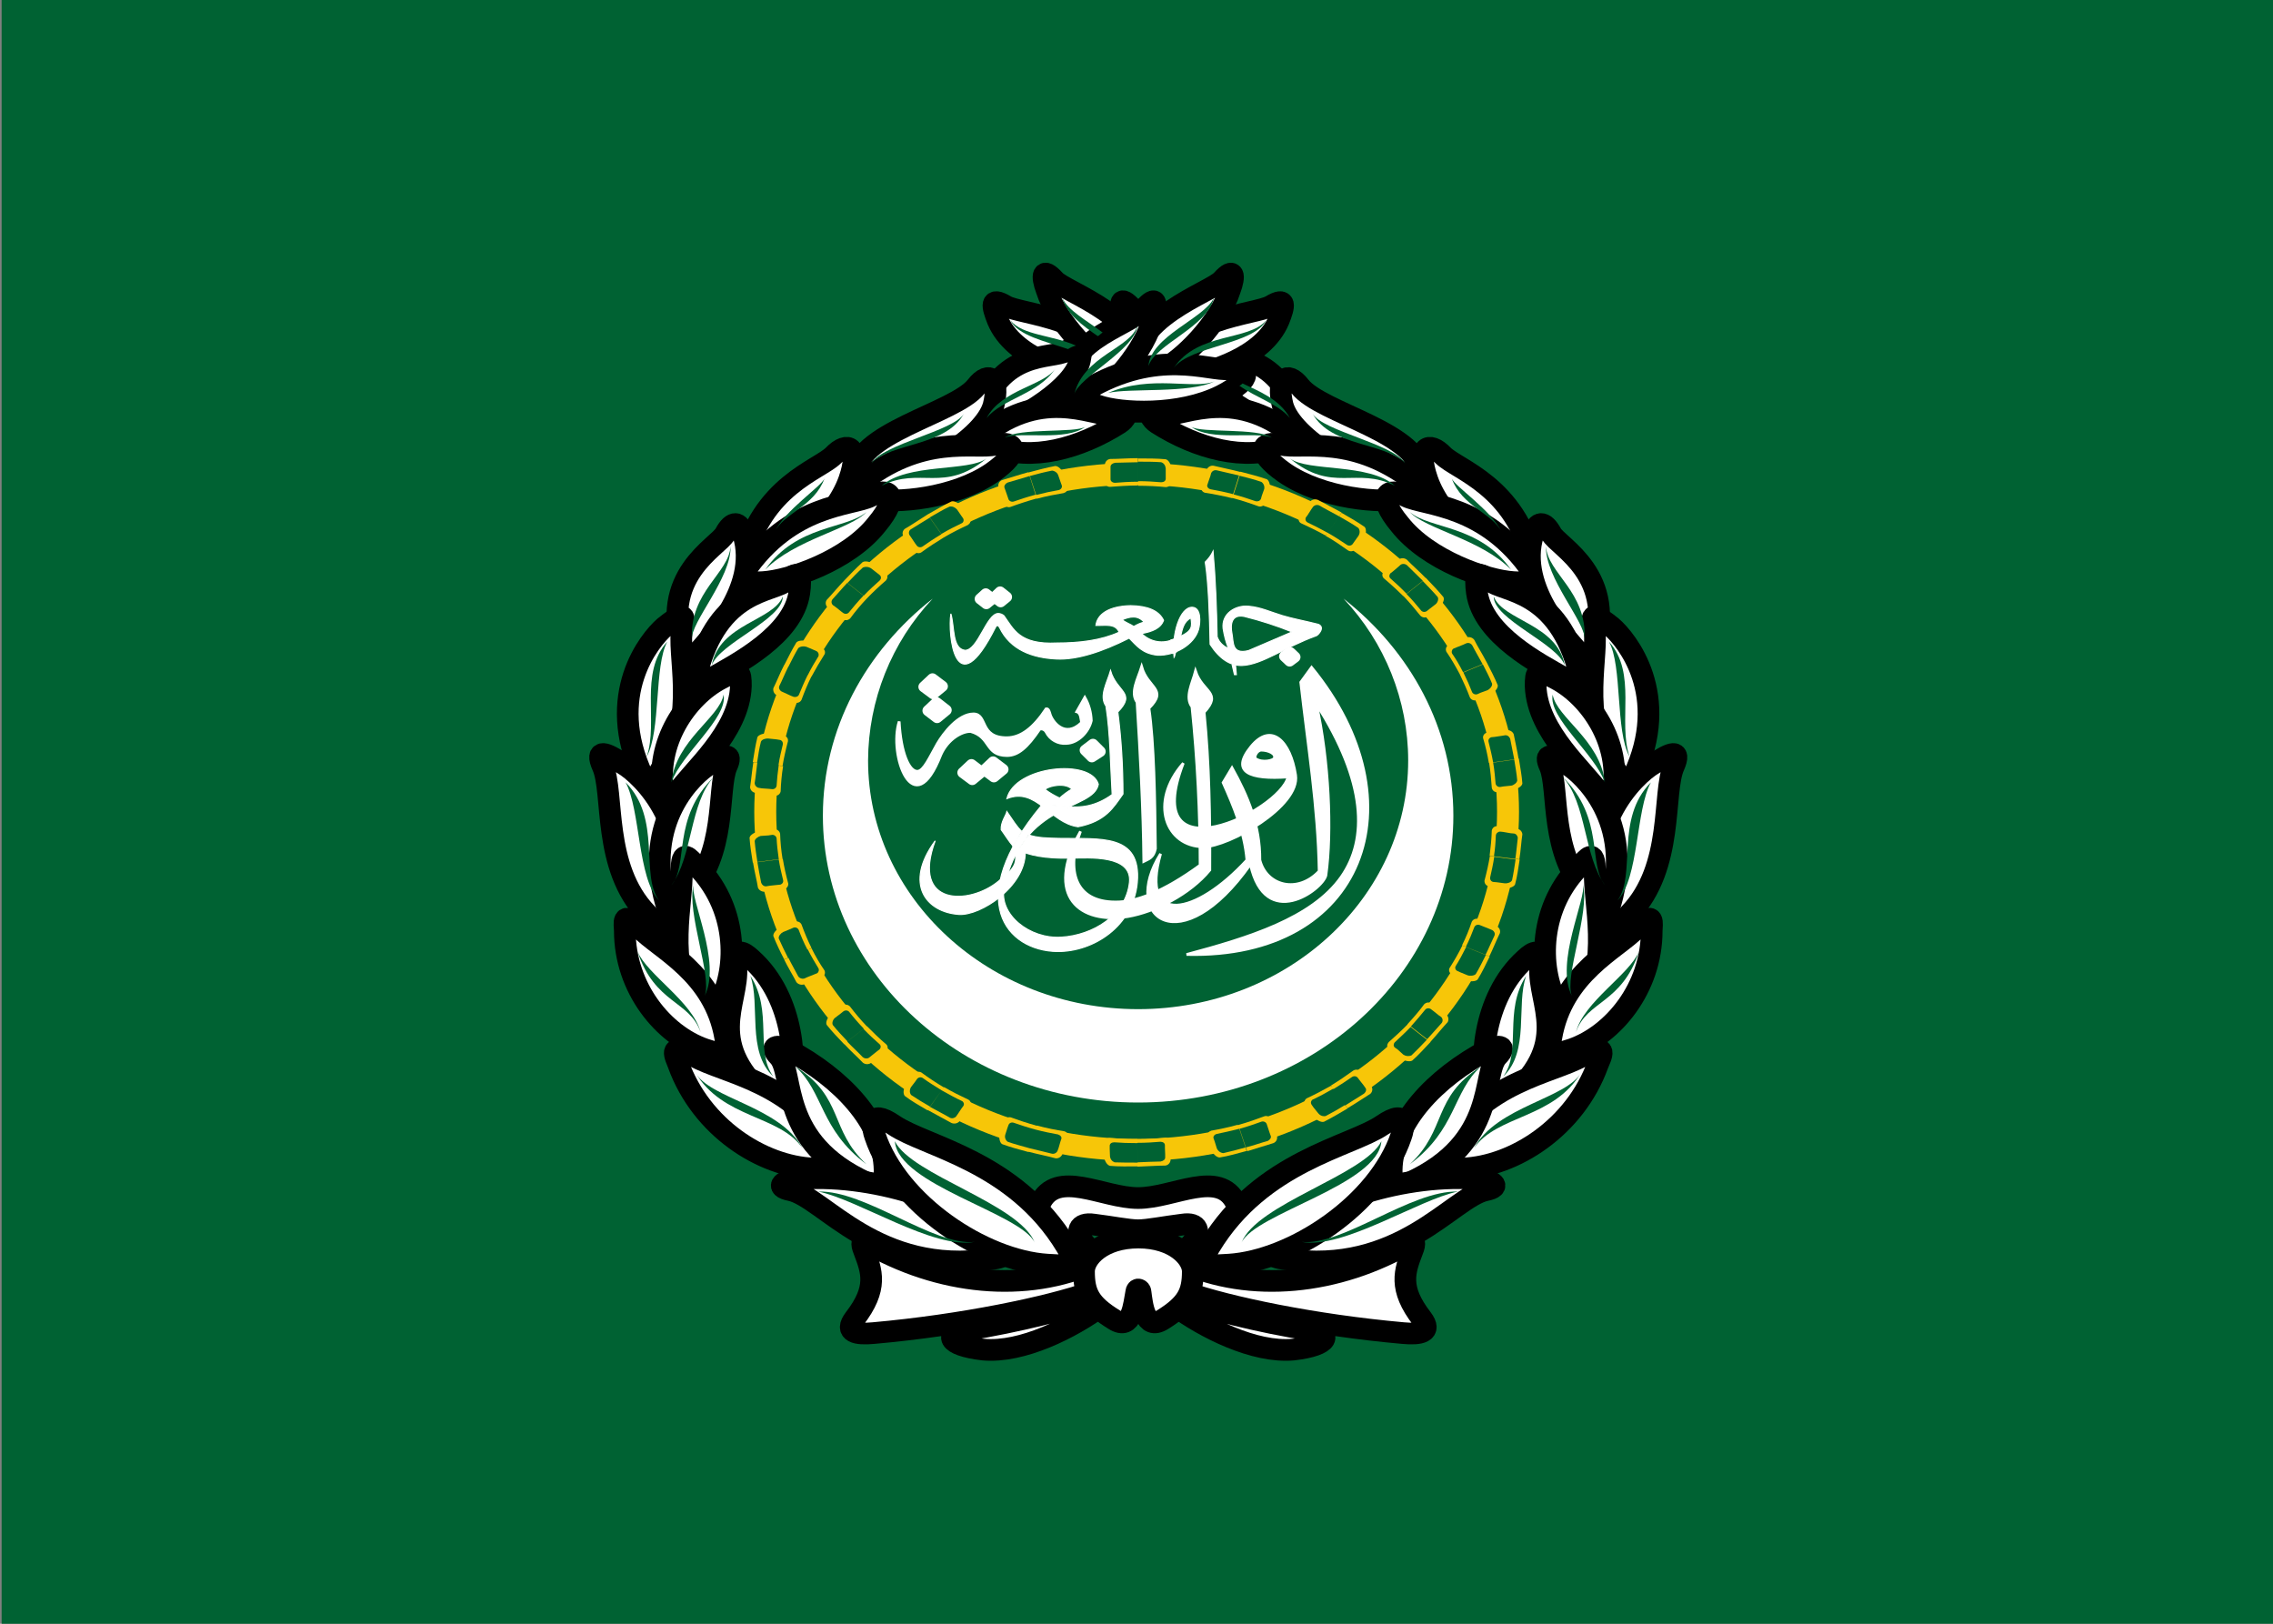 <?xml version="1.0" encoding="utf-8"?>
<!-- Generator: Adobe Illustrator 23.1.0, SVG Export Plug-In . SVG Version: 6.00 Build 0)  -->
<svg version="1.1" id="Layer_1" xmlns="http://www.w3.org/2000/svg" xmlns:xlink="http://www.w3.org/1999/xlink" x="0px" y="0px"
	 viewBox="0 0 840 600" style="enable-background:new 0 0 840 600;" xml:space="preserve" width="21px" height="15px" >
<rect x="0" y="0" width="840" height="600" fill="#808080" stroke="none"/>
<style type="text/css">
	.st0{fill:#006233;}
	.st1{fill-rule:evenodd;clip-rule:evenodd;fill:#FFFFFF;stroke:#FFFFFF;stroke-width:0.4;}
	.st2{fill-rule:evenodd;clip-rule:evenodd;fill:#FFFFFF;stroke:#FFFFFF;}
	
		.st3{fill-rule:evenodd;clip-rule:evenodd;fill:#FFFFFF;stroke:#FFFFFF;stroke-width:4.01;stroke-linecap:round;stroke-linejoin:round;}
	.st4{fill:#FFFFFF;}
	.st5{fill:#FFFFFF;stroke:#000000;stroke-width:8.01;}
	.st6{fill:none;stroke:#F7C608;stroke-width:8.12;stroke-linecap:round;stroke-linejoin:round;}
	.st7{fill:#F7C608;}
</style>
<g id="g13237">
	<path class="st0" d="M840.6,600V0H0.6v600H840.6z"/>
	<g id="g13004">
		<g id="g9244">
			<path id="path3159" class="st1" d="M345.6,310.7c-11.7,16-3.3,26.4,8.8,27.2c8,0.5,24.5-10.3,24.5-22.9l-4.5-2.3
				c2.5,6.5-0.1,8.6-5.5,13C358.3,334.4,336.6,335.1,345.6,310.7z"/>
			<path id="path3115" class="st2" d="M438.5,352.7c66,1.7,86.9-56.4,46.2-106.1l-4,5.5c2.6,23.2,6.4,46,6.8,69.8
				c-8,8.5-19.5,5.4-21.9-4.1c0.1-12.8-4.5-23.7-10.3-34.1l-3.3,5.5c3.8,8.5,7.9,18.1,8.8,28.6c-18.8,20.5-39.6,24.7-31.9-2.3
				c-14.9,23.7,7.6,40.3,33.2,3.9c5.5,24.9,26.6,9.4,27.9,4.1c2.3-16.3,1.1-42.6-3.5-63.3c18.4,28.9,19,49.8,9.2,63.8
				C484.9,339.4,461.3,346.6,438.5,352.7L438.5,352.7z"/>
			<path id="path3117" class="st2" d="M476,287.1c-14.1,1-21.4-1.7-13.7-11.2c7.6-9.3,14.6-1.9,16.5,10.5
				c1.8,11.6-24.8,26.5-34,26.5c-13.9,0-20.3-16.3-7.5-30.9C420.8,324.7,472.8,300,476,287.1z M466.2,277.2c-1.7-0.1-3,2.7-2.1,3.2
				c2.5,1.6,6.4,0.6,6.8-0.2C471.7,278.5,468.6,277.2,466.2,277.2L466.2,277.2z"/>
			<path id="path3140" class="st2" d="M399.3,307.2c-13.6,24.3,0,34.3,17.4,31.5c10.1-1.7,23-8.2,30.4-17.2
				c0.1-19.7-0.2-39.2-2.1-58.3c6.8-7.4-0.6-7.3-3.2-15.2c-1.2,4.6-4,9.6-1.3,13.2c2,19.4,3,39,3,58.5c-13.7,10-23.9,13.7-31.3,13.6
				C397.2,333.3,393.9,321.7,399.3,307.2z"/>
			<path id="path3150" class="st2" d="M427,313.6c-0.2-18.3-0.5-39.1-2.4-51.9c7.1-7.1-0.4-7.3-2.7-15.3c-1.4,4.5-4.3,9.5-1.7,13.1
				c1.2,19.6,2.3,39.2,2.5,58.8C424.5,317.4,426.3,317,427,313.6z"/>
			<path id="path3152" class="st1" d="M374.4,312.7c-1.7-2-3-4.2-4.4-6.1c-0.2-2.8,1.8-5.3,2.1-6.7c2.3,3.3,3.7,5.7,5.5,7.3
				 M380.1,308.5c3.4,1.2,7.5,1.2,11.4,1.3c14.8,0.3,30.4-2,28.8,16.3c-1.5,16.2-16.2,25.6-29.5,25.5c-18.9-0.2-35-19.1-5.9-54
				c2.8-0.4,6.5,0.3,9.5,0.5c5.2,0.4,10.5-0.1,16.6-4.5c-0.7-11.5-0.7-22.4-2.3-32.7c-2.6-3.7,0.4-8.6,1.7-13.1
				c2.3,8,9.7,8.1,2.7,15.3c1.3,10,1.9,20.1,1.9,30.3c-3.5,4.9-6.3,10.1-16.6,12.1c-10.5-1.4-15.3-14.8-26.3-10.4
				c3-12.1,31-14.9,33.8-5.3c-1.9,10-27.9,6-34.8,38.2c-2.1,9.9,9.4,19.1,21.2,18.3c11.5-0.7,23.8-8,25.1-20.3
				c1-10.2-14.9-9-21.6-8.9c-9.7,0.2-15.8-1.1-19.5-3.1 M386.2,291.7c1.7-1.5,7.7-2.5,9.9-0.1c-1.6,0.9-3.2,2.1-4.5,3.3
				C389.7,294,387.9,293,386.2,291.7L386.2,291.7z"/>
			<path id="path3161" class="st2" d="M400.9,257.7c1.5,2.6,2.3,5.6,2.4,8.6c-1,4.3-5,8.3-9.2,8.4c-3.1,0.3-6.1-1.4-7.5-4.2
				c-0.2-0.5-1.3-1.5-2.4-1c-4.6,6.8-8,9.7-12.1,9.7c-8.2-0.1-5.8-6.8-13.4-8.9c-3.2-0.1-8.4,2.8-11,8.6
				c-10.1,26.1-19.4-0.1-15.4-12.3c0.6,11.6,3.7,18.6,6.8,18.4c2.3-0.2,4.4-5.1,7.3-10.2c2.3-3.9,7.7-11,13.4-11
				c5.3,0.1,2,8.9,12.4,8.8c5.1-0.1,9.7-3.6,14.4-10.7c1-0.2,1.3,1.5,1.5,2.1c0.7,2.4,5.3,9.1,11.6,3c-0.3-1.3-0.2-3.5-1.8-4
				L400.9,257.7z"/>
			<path id="path3163" class="st1" d="M433.9,236.1c-4,2-8.8,1.2-12-2c4-0.7,7.1-2,8.1-4.9c-1.8-3.7-6.1-5.3-12.2-5.4
				c-8.1,0.2-12.3,3.2-12.8,7.3c3.8,0.1,7.1-0.8,8.6,2.5c-6.6,3-14.5,4-23,4c-13.9,0.7-16-5.1-19.6-10.1c-0.6-0.5-1.4-0.8-2.1-0.8
				c-4.3,0-7.5,13.7-12.3,13.6c-4.8-0.6-3.8-8.8-5.2-13.5c-1.2,7.4,1.5,34.8,16.5,5c0.5-1,1.1-0.7,1.5,0.1c4,8.3,12.2,11.2,21,11.6
				c7.4,0.4,16.8-2.6,26.9-7.7c2.7,2.7,4.8,5.7,10.4,6.3c6.6,0.3,13.6-4,15.2-9.4c0.8-2.8,1-8.2-2.3-8.3c-4.5-0.1-7.7,9.8-6.7,18.6
				c0.1-0.1,0.6-2.2,0.6-2.2 M414.7,229c2.9-1.2,5.8-1.8,8.1,0.9c-1.3,0.3-2.6,0.9-3.8,1.6C417.7,230.6,416,230.1,414.7,229z
				 M436.3,235.1c0.7-2.9,1.1-5.3,3.8-6.8C440.6,231.4,440.7,233.1,436.3,235.1L436.3,235.1z"/>
			<path id="path3169" class="st1" d="M454,239.6c-1-2.4-1.6-4.9-2-7.4c-0.6-5.5,4.6-8.6,9.3-8.2s8,2.1,12.7,3.5
				c3.6,1.1,8.5,2,13.2,3.2c2.6,1.1,0,3.9-0.7,4.2c-11.7,4.2-20,10.7-27.4,11c-4.4,0.2-8.4-2.4-11.9-7.8
				c-0.2-10.4-0.6-22.7-1.8-30.4c1.2-1.2,2.2-2.5,2.9-4c0.9,10.2,1.3,20.9,1.5,31.6C450.5,237.3,452,238.8,454,239.6L454,239.6z
				 M461.4,240.4c-6.3,1.6-5.5-3.2-6.1-6.2c-0.7-3.5-0.2-7.4,4.6-6.4c6,1.5,11.9,3.4,17.6,5.7L461.4,240.4z"/>
			<path id="path3173" class="st1" d="M455.3,245.5l0.9,3.8h0.7l-0.3-3.6"/>
			<path id="path5196" class="st3" d="M355.8,285.5l3.2-3l3.7,2.8l-3.4,2.8L355.8,285.5z"/>
			<path id="path6168" class="st3" d="M363.8,284.5l3.2-3l3.7,2.8l-3.4,2.8L363.8,284.5z"/>
			<path id="path6170" class="st3" d="M341.4,253.8l3.2-3l3.7,2.8l-3.4,2.8L341.4,253.8z"/>
			<path id="path6172" class="st3" d="M342.9,262.6l3.2-3l3.6,2.8l-3.4,2.8L342.9,262.6z"/>
			<path id="path6174" class="st3" d="M401,277.2l2.9-2.2l2.7,2.7l-3.1,2L401,277.2z"/>
			<path id="path6176" class="st3" d="M362.2,221.3l2.1-1.9l2.4,1.9l-2.2,1.8L362.2,221.3z"/>
			<path id="path6178" class="st3" d="M367.5,220.7l2.1-2l2.4,1.9l-2.2,1.8L367.5,220.7z"/>
			<path id="path6180" class="st3" d="M478.6,242.8l-2,1.5l-1.9-1.8l2.1-1.4L478.6,242.8z"/>
			<path id="path9240" class="st1" d="M384.9,297.4l-0.2,3.3l5.7,0.5l4.6-3.1L384.9,297.4L384.9,297.4z"/>
			<path id="path9242" class="st2" d="M433.1,236.7l1.7-0.3l-0.2,4.2l-1,0.4L433.1,236.7L433.1,236.7z"/>
		</g>
		<path id="path2722" class="st4" d="M420.6,407.4c64.2,0,116.5-47.5,116.5-106c0-32.1-15.8-60.8-40.6-80.2
			c15.3,16.2,23.9,37.6,23.9,59.8c0,50.7-44.7,91.9-99.8,91.9s-99.8-41.2-99.8-91.9c0.1-22.2,8.6-43.6,23.9-59.8
			c-24.8,19.4-40.6,48.1-40.6,80.2C304.1,359.9,356.4,407.4,420.6,407.4L420.6,407.4z"/>
		<g id="g2908">
			<path id="path2910" class="st5" d="M404.9,466.3c-25.7,11.7-57.8,8.5-85-7.4c-1.2-0.5-1.8,0.3-0.6,3.2c2.9,7.7,5.3,13.8-3.5,25.2
				c-3.8,5,0.6,5.9,7,5.3c32.7-2.9,64.8-9.6,80.3-15.1L404.9,466.3z"/>
			<path id="path2912" class="st5" d="M404.3,480.1c-10.2,3.7-27.7,8.2-47.3,11.4c-7.9,1.1-7.6,5.6,6.4,7.2
				c14.3,1.3,32.7-8,43.8-16.2L404.3,480.1z"/>
			<path id="path2914" class="st5" d="M420.6,454.6c3.5,0,9.9-1.3,16.4-2.1c12-1.9,3.2,14.9-16.4,14.9v5.6
				c19.9,0,40.6-19.7,36.2-28.4c-6.1-12.8-23.1-1.9-36.2-1.9s-30.1-10.9-36.2,1.9c-4.4,8.8,16.4,28.4,36.2,28.4v-5.6
				c-19.6,0-28.3-16.7-16.4-14.9C410.7,453.3,417.1,454.6,420.6,454.6z"/>
			<path id="path2916" class="st5" d="M436.4,466.3c25.7,11.7,57.8,8.5,85-7.4c1.2-0.5,1.8,0.3,0.6,3.2c-2.9,7.7-5.3,13.8,3.5,25.2
				c3.8,5-0.6,5.9-7,5.3c-32.7-2.9-64.8-9.6-80.3-15.1L436.4,466.3z"/>
			<path id="path2918" class="st5" d="M437,480.1c10.2,3.7,27.4,8.2,47.3,11.4c7.9,1.1,7.6,5.6-6.4,7.2c-14.3,1.3-32.7-8-43.8-16.2
				L437,480.1z"/>
			<path id="path2920" class="st5" d="M421.5,477.5c0.6,4.5,1.5,14.4,8.2,10.1c9-5.6,11.1-9.8,11.1-17.8c0-5-6.7-12.5-20.1-12.5
				s-20.1,7.4-20.1,12.5c0,8,2,12.2,11.1,17.8c6.7,4.3,7.3-5.6,8.2-10.1C420,475.9,421.5,476.4,421.5,477.5z"/>
		</g>
		<g id="g2724">
			<path id="path2726" class="st5" d="M412.2,137.2c-3.8-19.7-35.6-21-40.6-24.2c-5.8-3.4-5,0-2.9,5.3c5.8,13.8,25.7,19.4,34.7,21
				C410.7,140.4,413,141,412.2,137.2z"/>
			<path id="path2728" class="st5" d="M421.8,137.8c3.2-20.2-28.3-29.8-32.1-34.3c-4.4-4.8-5-1.9-2.9,3.7c3.8,12,17.5,26,25.7,29.8
				C419.2,140.1,421.2,141.5,421.8,137.8z"/>
			<path id="path2730" class="st5" d="M447.8,149.4c2.9-24.2-22.8-27.9-29.5-35.6c-4.4-4.8-4.7-2.1-3.2,3.4
				c2.9,12.2,15.8,26.6,23.6,31.1C444.9,151.8,447.5,153.2,447.8,149.4z"/>
			<path id="path2732" class="st5" d="M439.9,144.1c-26.6-15.7-45.3-6.9-52.8-7.7c-7.3-0.8-9.6,3.4,2.9,9.8
				c15.5,7.7,37.1,6.6,45.5,3.7C444.3,146.8,441.6,145.2,439.9,144.1z"/>
			<path id="path2734" class="st5" d="M479.9,154.7c-8.2-26-27.1-21.8-32.7-25s-6.1-2.4-5,3.4c2.3,10.4,21.9,21.8,31.5,25.2
				C477.3,159.5,481.6,161.1,479.9,154.7z"/>
			<path id="path2736" class="st5" d="M476.1,159.3c-22.8-16.7-40.6-4.3-47.6-6.1c-5.3-1.3-2.9,1.9-0.9,3.2
				c14.6,9.3,32.7,14.3,46.7,8.5C479.9,162.7,480.2,162.2,476.1,159.3z"/>
			<path id="path2738" class="st5" d="M525.4,176.3c0.3-16.5-37.1-23.4-45-33.5c-4.7-6.1-8.8-2.9-6.4,6.9
				c3.5,12.8,29.2,26.8,43.2,29.5C525.7,180.8,525.4,178.1,525.4,176.3z"/>
			<path id="path2740" class="st5" d="M524.3,179.2c-23.6-19.4-43.5-13-50.8-14.9c-7.3-1.6-10.2,2.4,1.2,10.4
				c14,9.6,35.6,11.4,44.7,9.6S526,180.5,524.3,179.2z"/>
			<path id="path2742" class="st5" d="M566.6,207.6c-6.7-28.1-28-34-33.3-39.3c-5-5.3-10.2-3.7-5.8,9c5.3,15.1,22.5,28.4,31.5,31.6
				C567.7,212.4,567.2,209.7,566.6,207.6z"/>
			<path id="path2744" class="st5" d="M566.3,211.3c-17.2-25.2-39.7-24.4-46.7-27.9c-6.7-3.7-11.4-0.5-2.3,10.4
				c10.5,13.3,32.1,20.7,42,21.3S567.5,213.2,566.3,211.3z"/>
			<path id="path2746" class="st5" d="M588.5,241.3c9.9-28.7-12.8-39.3-15.2-44.1c-2.6-4.8-5.3-4.8-6.7,0.3
				c-6.4,20.4,14.3,40.4,17.5,44.4C587.3,245.6,587.9,243.7,588.5,241.3z"/>
			<path id="path2748" class="st5" d="M583.8,249.3c-7.9-32.1-28.6-30.3-33.3-34.8c-5-4.5-5.5-1.3-4.7,4.5
				c2.3,15.7,23.1,26.3,32.4,31.6C581.2,252.2,584.7,254.1,583.8,249.3z"/>
			<path id="path2750" class="st5" d="M603.6,287c14.3-30.3-2.6-50.7-7.9-55.3c-5.3-4.3-8.5-6.1-6.7,0c2.3,9.3-5.8,33.2,6.7,50.7
				C599.9,288.4,600.4,294,603.6,287z"/>
			<path id="path2752" class="st5" d="M596.1,293.1c3.2-18.6-8.5-35.6-21-42.2c-7.3-4-7.6-2.9-7.6,2.6c0.6,17.3,18.4,31.6,23.6,39.6
				C596.1,300.6,595.8,295,596.1,293.1z"/>
			<path id="path2754" class="st5" d="M592.9,341.5c-10.5-35.1,11.4-55.3,18.1-59.2c6.4-4.3,10.5-5.8,7.6,0.8
				c-4.4,9.8,0.3,37.2-16.3,54.5C596.9,343.3,594.9,349.4,592.9,341.5z"/>
			<path id="path2756" class="st5" d="M595.2,333.8c8.8-30.5-10.2-47.8-16-51.3c-5.5-3.5-9-4.8-6.4,0.8c3.5,8.5-0.3,32.4,14.3,47.3
				C591.7,335.6,593.4,340.7,595.2,333.8z"/>
			<path id="path2758" class="st5" d="M584.4,319.4c-15.8,15.4-16,38-9,51.3c4.4,7.7,5,7.2,9,1.6c11.1-16.2,4.4-39.6,5-49.9
				C589.6,312.5,586.1,317.8,584.4,319.4z"/>
			<path id="path2760" class="st5" d="M610.4,343.9c0,21.3-14.3,38.5-29.5,43.8c-8.8,2.9-8.8,2.1-7.6-4.3
				c4.1-23.9,24.2-32.7,31.5-40.4C611.8,335.6,610.4,341.7,610.4,343.9z"/>
			<path id="path2762" class="st5" d="M556.1,407.1c25.7-21.3,12-36.1,13.1-49.9c0.6-7.4-2.6-5.6-5.5-2.9
				c-16.3,14.6-17.2,40.6-13.7,50.7C551.4,409.5,553.7,409,556.1,407.1z"/>
			<path id="path2764" class="st5" d="M590.5,393.3c-8.5,23.4-30.9,37.7-49.9,38.5c-11.1,0.5-10.8-0.3-7-7.2
				c14.3-25,39.7-27.9,51.1-34.3C595.2,384.5,591.4,390.9,590.5,393.3z"/>
			<path id="path2766" class="st5" d="M520.7,437.1c33.3-15.1,26.6-40.4,32.7-46.8c4.4-4.5-0.9-4-3.5-2.4
				c-19.6,10.4-35.3,26.8-35.6,44.4C514.3,439,514.9,439.8,520.7,437.1z"/>
			<path id="path2768" class="st5" d="M475.2,465.3c42,6.1,61.6-22.9,73.9-25.5c6.4-1.3,1.8-3.7-1.5-4c-28-2.9-63.6,9-74.4,22.3
				C468.8,463.4,468.8,464.5,475.2,465.3z"/>
			<path id="path2770" class="st5" d="M517.8,419.8c-8.5,25.2-40,46-63.6,47.5c-11.1,0.8-11.1-0.3-7-6.9c19-31.4,52-36.7,63.6-44.6
				C520.7,409,518.7,417.4,517.8,419.8z"/>
			<path id="path2772" class="st5" d="M429.1,137.2c3.8-19.7,35.6-21,40.6-24.2c5.8-3.4,5,0,2.9,5.3c-5.8,13.8-25.7,19.4-34.7,21
				C430.5,140.4,428.2,141,429.1,137.2z"/>
			<path id="path2774" class="st5" d="M419.5,137.8c-3.2-20.2,28.3-29.8,32.1-34.3c4.4-4.8,5-1.9,2.9,3.7c-3.8,12-17.5,26-25.7,29.8
				C422.1,140.1,420,141.5,419.5,137.8z"/>
			<path id="path2776" class="st5" d="M393.5,149.4c-2.9-24.2,22.8-27.9,29.5-35.6c4.4-4.8,4.7-2.1,3.2,3.4
				c-2.9,12.2-15.8,26.6-23.6,31.1C396.4,151.8,393.8,153.2,393.5,149.4z"/>
			<path id="path2778" class="st5" d="M401.4,144.1c26.6-15.7,45.3-6.9,52.8-7.7c7.3-0.8,9.6,3.4-2.9,9.8
				c-15.5,7.7-37.1,6.6-45.5,3.7C397,146.8,399.6,145.2,401.4,144.1z"/>
			<path id="path2780" class="st5" d="M361.4,154.7c8.2-26,27.1-21.8,32.7-25s6.1-2.4,5,3.4c-2.3,10.4-21.9,21.8-31.5,25.2
				C364,159.5,359.6,161.1,361.4,154.7z"/>
			<path id="path2782" class="st5" d="M365.2,159.3c22.8-16.7,40.6-4.3,47.6-6.1c5.3-1.3,2.9,1.9,0.9,3.2
				c-14.6,9.3-32.7,14.3-46.7,8.5C361.4,162.7,361.1,162.2,365.2,159.3z"/>
			<path id="path2784" class="st5" d="M315.8,176.3c-0.3-16.5,37.1-23.4,45-33.5c4.7-6.1,8.8-2.9,6.4,6.9
				c-3.5,12.8-29.2,26.8-43.2,29.5C315.5,180.8,315.8,178.1,315.8,176.3z"/>
			<path id="path2786" class="st5" d="M317,179.2c23.6-19.4,43.5-13,50.8-14.9c7.3-1.6,10.2,2.4-1.2,10.4
				c-14,9.6-35.6,11.4-44.7,9.6S315.2,180.5,317,179.2z"/>
			<path id="path2788" class="st5" d="M274.7,207.6c6.7-28.1,28-34,33.3-39.3c5-5.3,10.2-3.7,5.8,9c-5.3,15.1-22.5,28.4-31.5,31.6
				C273.5,212.4,274.1,209.7,274.7,207.6z"/>
			<path id="path2790" class="st5" d="M275,211.3c17.2-25.2,39.7-24.4,46.7-27.9c6.7-3.7,11.4-0.5,2.3,10.4
				c-10.5,13.3-32.1,20.7-42,21.3S273.8,213.2,275,211.3z"/>
			<path id="path2792" class="st5" d="M252.8,241.3c-9.9-28.7,12.8-39.3,15.2-44.1c2.6-4.8,5.3-4.8,6.7,0.3
				c6.4,20.4-14.3,40.4-17.5,44.4C253.9,245.6,253.4,243.7,252.8,241.3z"/>
			<path id="path2794" class="st5" d="M257.4,249.3c7.9-32.1,28.6-30.3,33.3-34.8c5-4.5,5.5-1.3,4.7,4.5
				c-2.3,15.7-23.1,26.3-32.4,31.6C260.1,252.2,256.6,254.1,257.4,249.3z"/>
			<path id="path2796" class="st5" d="M237.6,287c-14.3-30.3,2.6-50.7,7.9-55.3c5.3-4.3,8.5-6.1,6.7,0c-2.3,9.3,5.8,33.2-6.7,50.7
				C241.4,288.4,240.8,294,237.6,287z"/>
			<path id="path2798" class="st5" d="M245.2,293.1c-3.2-18.6,8.5-35.6,21-42.2c7.3-4,7.6-2.9,7.6,2.6
				c-0.6,17.3-18.4,31.6-23.6,39.6C245.2,300.6,245.5,295,245.2,293.1z"/>
			<path id="path2800" class="st5" d="M248.4,341.5c10.5-35.1-11.4-55.3-18.1-59.2c-6.4-4.3-10.5-5.8-7.6,0.8
				c4.4,9.8-0.3,37.2,16.3,54.5C244.3,343.3,246.1,349.4,248.4,341.5z"/>
			<path id="path2802" class="st5" d="M246.1,333.8c-8.8-30.5,10.2-47.8,16-51.3c5.5-3.5,9-4.8,6.4,0.8c-3.5,8.5,0.3,32.4-14.3,47.3
				C249.6,335.6,247.8,340.7,246.1,333.8z"/>
			<path id="path2804" class="st5" d="M256.9,319.4c15.8,15.4,16,38,9,51.3c-4.4,7.7-5,7.2-9,1.6c-11.1-16.2-4.4-39.6-5-49.9
				C251.6,312.5,255.1,317.8,256.9,319.4z"/>
			<path id="path2806" class="st5" d="M230.9,343.9c0,21.3,14.3,38.5,29.5,43.8c8.8,2.9,8.8,2.1,7.6-4.3
				c-4.1-23.9-24.2-32.7-31.5-40.4C229.4,335.6,230.9,341.7,230.9,343.9z"/>
			<path id="path2808" class="st5" d="M285.2,407.1c-25.7-21.3-12-36.1-13.1-49.9c-0.6-7.4,2.6-5.6,5.5-2.9
				c16.4,14.6,17.2,40.6,13.7,50.7C289.8,409.5,287.5,409,285.2,407.1z"/>
			<path id="path2810" class="st5" d="M250.7,393.3c8.5,23.4,30.9,37.7,49.9,38.5c11.1,0.5,10.8-0.3,7-7.2
				c-14.3-25-39.7-27.9-51.1-34.3C246.1,384.5,249.9,390.9,250.7,393.3z"/>
			<path id="path2812" class="st5" d="M320.5,437.1c-33.3-15.1-26.6-40.4-32.7-46.8c-4.4-4.5,0.9-4,3.5-2.4
				c19.6,10.4,35.3,26.8,35.6,44.4C326.9,439,326.3,439.8,320.5,437.1z"/>
			<path id="path2814" class="st5" d="M366,465.3c-42,6.1-61.6-22.9-73.9-25.5c-6.4-1.3-1.8-3.7,1.5-4c28-2.9,63.6,9,74.4,22.3
				C372.5,463.4,372.5,464.5,366,465.3z"/>
			<path id="path2816" class="st5" d="M323.4,419.8c8.5,25.2,40,46,63.6,47.5c11.1,0.8,11.1-0.3,7-6.9c-19-31.4-52-36.7-63.6-44.6
				C320.5,409,322.5,417.4,323.4,419.8z"/>
		</g>
		<g id="g2818">
			<path id="path2820" class="st0" d="M470,161.7c-5.5-3.7-26-1.6-29.8-4C447.5,163.2,463.8,159.3,470,161.7z"/>
			<path id="path2822" class="st0" d="M519.3,171.2c-4.4-7.2-30.4-11.9-34.2-18.3C491.9,165.1,512,163.5,519.3,171.2z"/>
			<path id="path2824" class="st0" d="M515.5,179.5c-9.6-8.5-32.1-5.1-38.8-10.1C492.4,182.4,501.2,172.3,515.5,179.5z"/>
			<path id="path2826" class="st0" d="M459.2,141.7c6.1,2.9,13.7,5.8,17.5,12.8c-4.4-5.3-12.3-7.4-18.7-12
				C458.3,142.5,458.9,142,459.2,141.7z"/>
			<path id="path2828" class="st0" d="M554.9,196.5c-3.8-8-17.2-16.7-18.4-19.7C540.3,187.2,551.4,189.5,554.9,196.5z"/>
			<path id="path2830" class="st0" d="M558.4,210.5c-11.7-16.7-30.1-14.9-37.4-21.3C526.6,195.4,547.6,199.4,558.4,210.5z"/>
			<path id="path2832" class="st0" d="M585.6,236.3c0.9-17.8-13.7-24.4-14.3-34.5C571,213.7,586.1,230,585.6,236.3z"/>
			<path id="path2834" class="st0" d="M578.3,245.9c-2.9-15.4-22.8-16.5-26.3-25.5C552,228.9,575.3,237.6,578.3,245.9z"/>
			<path id="path2836" class="st0" d="M594.6,237.1c10.5,11.7,3.2,29.5,7.6,42.5C596.9,270,599.6,246.1,594.6,237.1z"/>
			<path id="path2838" class="st0" d="M577.4,287c15.8,15.4,9.3,32.7,15.8,40.1C585.3,316.8,586.4,296.6,577.4,287z"/>
			<path id="path2840" class="st0" d="M610.1,289.1c-13.4,13.5-5.3,34-12.3,43.6C605.7,324.5,604.5,299.2,610.1,289.1z"/>
			<path id="path2842" class="st0" d="M593.1,289.1c-1.8-15.7-17.8-23.9-19.3-32.4C572.1,265.2,589.3,278.5,593.1,289.1z"/>
			<path id="path2844" class="st0" d="M585,326.6c2.6,10.9-7,34.3-4.1,41.4C574.5,355.6,586.4,332,585,326.6z"/>
			<path id="path2846" class="st0" d="M605.7,351.6c-6.4,19.4-19.3,18.1-23.3,29.8C585.3,370.2,602.2,360.1,605.7,351.6z"/>
			<path id="path2848" class="st0" d="M564,360.6c-8.5,13-1.5,27.9-8.5,37.2C565.4,388.5,560.2,371.2,564,360.6z"/>
			<path id="path2850" class="st0" d="M584.4,396.2c-10.2,17.3-31.2,15.7-39.7,28.1C553.2,408.7,579.1,406,584.4,396.2z"/>
			<path id="path2852" class="st0" d="M547.3,394.1c-18.1,11.4-12.5,23.4-26.3,36.1C538.3,417.4,536.8,403.4,547.3,394.1z"/>
			<path id="path2854" class="st0" d="M538.8,440.3c-17.5-0.5-42.6,20.2-57.8,18.6C496.2,461.8,524.3,443.2,538.8,440.3z"/>
			<path id="path2856" class="st0" d="M510.5,421.7c-1.2,16.2-46.7,26.6-51.7,37.5C464.4,444.8,504.4,434.2,510.5,421.7z"/>
			<path id="path2858" class="st0" d="M407.5,122.9c-5.9-4.5-12.9-8.2-14.9-12.8c1.5,5.8,7.3,10.1,13.1,14.1
				C406.3,124,406.9,123.1,407.5,122.9z"/>
			<path id="path2860" class="st0" d="M397.6,127.7c-9-4-19.6-3.7-24.2-9.3c2.9,5.6,12.8,7.7,21.3,10.6
				C395.6,128.4,396.5,128,397.6,127.7z"/>
			<path id="path2862" class="st0" d="M371.3,161.7c5.5-3.7,26-1.6,29.8-4C393.8,163.2,377.4,159.3,371.3,161.7z"/>
			<path id="path2864" class="st0" d="M322,171.2c4.4-7.2,30.4-11.9,34.2-18.3C349.4,165.1,329.3,163.5,322,171.2z"/>
			<path id="path2866" class="st0" d="M325.8,179.5c9.6-8.5,32.1-5.1,38.8-10.1C348.8,182.4,340.1,172.3,325.8,179.5z"/>
			<path id="path2868" class="st0" d="M364.6,154.5c5.5-10.6,21.3-12,25.4-18.3C383.8,145.7,370.4,147.3,364.6,154.5z"/>
			<path id="path2870" class="st0" d="M409.5,145.2c16-6.9,31.8-1.1,39.4-4.3C439.6,145.5,417.4,143.3,409.5,145.2z"/>
			<path id="path2872" class="st0" d="M286.3,196.5c3.8-8,17.2-16.7,18.4-19.7C300.9,187.2,289.8,189.5,286.3,196.5z"/>
			<path id="path2874" class="st0" d="M282.8,210.5c11.7-16.7,30.1-14.9,37.4-21.3C314.6,195.4,293.6,199.4,282.8,210.5z"/>
			<path id="path2876" class="st0" d="M255.7,236.3c-0.9-17.8,13.7-24.4,14.3-34.5C270.3,213.7,255.1,230,255.7,236.3z"/>
			<path id="path2878" class="st0" d="M263,245.9c2.9-15.4,22.8-16.5,26.3-25.5C289.3,228.9,265.9,237.6,263,245.9z"/>
			<path id="path2880" class="st0" d="M246.6,237.1c-10.5,11.7-3.2,29.5-7.6,42.5C244.3,270,241.7,246.1,246.6,237.1z"/>
			<path id="path2882" class="st0" d="M263.9,287c-15.8,15.4-9.3,32.7-15.8,40.1C256,316.8,254.8,296.6,263.9,287z"/>
			<path id="path2884" class="st0" d="M231.2,289.1c13.4,13.5,5.3,34,12.3,43.6C235.6,324.5,236.7,299.2,231.2,289.1z"/>
			<path id="path2886" class="st0" d="M248.1,289.1c1.8-15.7,17.8-23.9,19.3-32.4C269.1,265.2,251.9,278.5,248.1,289.1z"/>
			<path id="path2888" class="st0" d="M256.3,326.6c-2.6,10.9,7,34.3,4.1,41.4C266.8,355.6,254.8,332,256.3,326.6z"/>
			<path id="path2890" class="st0" d="M235.6,351.6c6.4,19.4,19.3,18.1,23.3,29.8C256,370.2,239.1,360.1,235.6,351.6z"/>
			<path id="path2892" class="st0" d="M277.3,360.6c8.5,13,1.5,27.9,8.5,37.2C275.8,388.5,281.1,371.2,277.3,360.6z"/>
			<path id="path2894" class="st0" d="M256.9,396.2c10.2,17.3,31.2,15.7,39.7,28.1C288.1,408.7,262.1,406,256.9,396.2z"/>
			<path id="path2896" class="st0" d="M293.9,394.1c18.1,11.4,12.5,23.4,26.3,36.1C303,417.4,304.4,403.4,293.9,394.1z"/>
			<path id="path2898" class="st0" d="M302.4,440.3c17.5-0.5,42.6,20.2,57.8,18.6C345,461.8,317,443.2,302.4,440.3z"/>
			<path id="path2900" class="st0" d="M330.7,421.7c1.2,16.2,46.7,26.6,51.7,37.5C376.8,444.8,336.8,434.2,330.7,421.7z"/>
			<path id="path2902" class="st0" d="M397,145.7c3.5-14.3,21-17,23.4-25.5C419.5,129.3,398.7,139.3,397,145.7z"/>
			<path id="path2904" class="st0" d="M448.6,110.1c-2.6,10.9-21.6,17-24.2,25.2C425.3,124.2,444.9,117.8,448.6,110.1z"/>
			<path id="path2906" class="st0" d="M433.8,135.9c9-13.3,27.7-9.8,34.1-17.5C463.2,127.4,440.2,127.7,433.8,135.9z"/>
		</g>
		<path id="path12826" class="st6" d="M557.3,300c0,69-61.5,124.9-137.3,124.9S282.8,369,282.8,300S344.2,175.1,420,175.1
			S557.3,231.1,557.3,300z"/>
		<g id="g12874">
			<path id="path12861" class="st7" d="M393.1,425l-0.5,1.5c-0.4,1-1.5,1.7-2.6,1.5c-2.8-0.8-6.5-1.5-9.9-2.4l3.1-9.7
				c3.6,1,7.4,1.7,10,2.1c1,0.2,1.6,1.1,1.4,2.1c0,0.1,0,0.2-0.1,0.2l-0.4,1.3 M370.6,415.7l0.5-1.5c0.4-1,1.5-1.6,2.5-1.3
				c0,0,0,0,0,0c2.7,1,6,2.1,9.6,3.1l-3.1,9.7c-3.4-0.9-6.7-1.8-9.7-2.9c-1-0.5-1.3-2.6-1-3.6"/>
			<path id="path12865" class="st0" d="M391.2,424.2l-0.4,1.1c-0.4,0.8-1.3,1.2-2.1,1c-2.3-0.6-5.4-1.3-8.2-2l2.2-6.9
				c3,0.8,6.1,1.4,8.3,1.8c0.9,0.3,1.5,1,1.2,1.7l-0.3,0.9 M372.3,416.8l0.4-1.1c0.3-0.8,1.2-1.1,2-0.8c2.3,0.8,5,1.7,8,2.5
				l-2.2,6.9c-2.8-0.8-5.6-1.5-8.1-2.4c-0.8-0.6-1.2-1.6-0.9-2.6"/>
		</g>
		<g id="g12878">
			<path id="path12880" class="st7" d="M355.6,412.9l-0.9,1.3c-0.7,0.9-1.9,1.2-3,0.8c-2.5-1.4-5.8-3.1-8.8-4.8l6-8.5
				c2.9,1.7,5.9,3.2,8.9,4.6c0.9,0.4,1.2,1.5,0.8,2.3c0,0.1-0.1,0.2-0.2,0.2l-0.8,1.1 M336.8,398.2l0.9-1.3c0.7-0.9,1.9-1.1,2.8-0.6
				c2.7,2,5.4,3.8,8.3,5.5l-6,8.5c-2.9-1.7-5.9-3.4-8.4-5.3c-0.8-0.8-0.5-2.8,0.2-3.7"/>
			<path id="path12882" class="st0" d="M354,411.6l-0.7,1c-0.6,0.6-1.5,0.8-2.3,0.4c-2-1.2-4.8-2.6-7.3-4l4.3-6.1
				c2.7,1.5,5.4,3,7.4,3.9c0.7,0.3,1,1.1,0.7,1.7c0,0.1-0.1,0.1-0.1,0.2l-0.6,0.8 M338.2,399.7l0.7-1c0.6-0.7,1.5-0.8,2.2-0.3
				c1.9,1.4,4.3,2.9,6.9,4.5l-4.3,6c-2.5-1.4-4.9-2.9-7-4.3c-0.6-0.8-0.6-1.9-0.1-2.8"/>
		</g>
		<g id="g12884">
			<path id="path12886" class="st7" d="M323.3,391.7l-1.3,1c-0.9,0.7-2.2,0.7-3.1,0c-1.9-2-4.6-4.4-6.9-6.9l8.4-6.6
				c2.3,2.3,4.6,4.6,7.1,6.7c0.7,0.6,0.7,1.7,0.1,2.4c-0.1,0.1-0.2,0.2-0.3,0.2l-1.1,0.9 M309.9,372.7l1.3-1
				c0.9-0.7,2.1-0.6,2.9,0.2c2,2.6,4,5,6.3,7.4l-8.4,6.6c-2.3-2.4-4.6-4.8-6.5-7.2c-0.5-1,0.4-2.8,1.3-3.5"/>
			<path id="path12888" class="st0" d="M322.2,390l-1,0.8c-0.7,0.5-1.7,0.4-2.4-0.2c-1.6-1.7-3.8-3.7-5.7-5.7l6-4.7
				c2.1,2.2,4.3,4.2,5.9,5.6c0.6,0.5,0.6,1.3,0.1,1.9c0,0-0.1,0.1-0.1,0.1l-0.8,0.6 M310.7,374.5l1-0.8c0.7-0.5,1.7-0.4,2.2,0.3
				c1.4,1.8,3.2,3.9,5.3,6.1l-6,4.7c-1.9-2-3.8-4-5.4-6c-0.5-0.8,0.1-2.2,0.8-2.7"/>
		</g>
		<g id="g12890">
			<path id="path12892" class="st7" d="M298.9,363l-1.6,0.7c-1.1,0.4-2.3,0.1-3-0.8c-1.2-2.4-3.1-5.4-4.5-8.3l10.1-4.2
				c1.4,2.8,3,5.6,4.8,8.2c0.4,0.9,0.1,1.9-0.8,2.4c-0.1,0-0.2,0.1-0.2,0.1l-1.3,0.6 M291.9,341.4l1.6-0.7c1-0.5,2.2-0.1,2.7,0.9
				c1.1,3,2.3,5.9,3.7,8.7l-10.1,4.2c-1.5-2.9-2.9-5.8-4-8.6c-0.2-1.1,1.3-2.6,2.3-3"/>
			<path id="path12894" class="st0" d="M298.3,361.1l-1.1,0.5c-0.8,0.2-1.7-0.1-2.2-0.8c-1-2-2.5-4.5-3.7-7l7.2-3
				c1.3,2.6,2.8,5.1,3.9,6.9c0.4,0.6,0.2,1.5-0.4,1.9c-0.1,0.1-0.2,0.1-0.2,0.1l-1,0.4 M292.1,343.3l1.1-0.5c0.8-0.3,1.7,0.1,2,0.9
				c0.8,2.1,1.8,4.6,3.2,7.2l-7.2,3c-1.2-2.4-2.4-4.8-3.4-7.1c-0.2-0.9,0.8-2,1.6-2.4"/>
		</g>
		<g id="g12896">
			<path id="path12898" class="st7" d="M284.4,329.3l-1.7,0.2c-1.1,0.1-2.2-0.5-2.6-1.5c-0.4-2.6-1.3-6-1.8-9.2l11-1.4
				c0.5,3.1,1.2,6.1,2,9.1c0.1,1-0.6,1.9-1.6,2.1c-0.1,0-0.1,0-0.2,0l-1.4,0.2 M284.3,306.7l1.7-0.2c1.1-0.2,2.1,0.5,2.3,1.6
				c0.1,3.1,0.4,6.2,0.9,9.3l-11,1.4c-0.5-3.1-1-6.3-1.2-9.2c0.1-1.1,2-2.1,3.2-2.3"/>
			<path id="path12900" class="st0" d="M284.4,327.3l-1.2,0.2c-0.9,0.1-1.6-0.5-1.9-1.3c-0.4-2.2-1-5-1.4-7.6l7.9-1
				c0.4,2.6,1,5.1,1.6,7.6c0.2,0.8-0.3,1.5-1.1,1.7c0,0-0.1,0-0.1,0l-1,0.1 M284,308.7l1.3-0.2c0.8-0.1,1.6,0.5,1.7,1.3c0,0,0,0,0,0
				c0.1,2.2,0.4,4.9,0.8,7.7l-7.9,1c-0.4-2.6-0.8-5.2-1-7.7c0.1-0.9,1.4-1.7,2.2-1.9"/>
		</g>
		<g id="g12902">
			<path id="path12904" class="st7" d="M280.9,293.2l-1.7-0.2c-1.1-0.2-1.9-1-2-2.1c0.4-2.6,0.7-6.1,1.2-9.2l11,1.4
				c-0.5,3.1-0.8,6.2-0.9,9.3c-0.2,1.1-1.2,1.8-2.3,1.6l-1.5-0.2 M287.8,271.6l1.7,0.2c1,0.1,1.8,0.9,1.7,1.9c0,0.1,0,0.1,0,0.2
				c-0.8,3-1.5,6.1-2,9.1l-11-1.4c0.5-3.2,1-6.3,1.7-9.2c0.5-1,2.6-1.5,3.8-1.4"/>
			<path id="path12906" class="st0" d="M281.5,291.3l-1.2-0.2c-0.8-0.2-1.4-0.9-1.4-1.8c0.4-2.2,0.6-5,1-7.7l7.9,1
				c-0.4,2.8-0.7,5.7-0.8,7.7c-0.1,0.8-0.8,1.4-1.7,1.3c0,0,0,0,0,0l-1-0.1 M286.9,273.2l1.2,0.2c0.8,0.1,1.3,0.8,1.2,1.6
				c0,0,0,0.1,0,0.1c-0.5,2.2-1.2,4.8-1.6,7.6l-7.9-1c0.4-2.6,0.8-5.3,1.4-7.6c0.3-0.9,1.9-1.3,2.7-1.2"/>
		</g>
		<g id="g12908">
			<path id="path12910" class="st7" d="M288.7,257.6l-1.6-0.7c-1-0.4-1.5-1.5-1.3-2.6c1.2-2.4,2.5-5.7,4-8.6l10.1,4.2
				c-1.4,2.8-2.6,5.7-3.7,8.7c-0.5,1-1.7,1.4-2.7,0.9l-1.3-0.5 M302.1,238.7l1.6,0.7c0.9,0.3,1.4,1.3,1.1,2.2c0,0.1-0.1,0.2-0.1,0.2
				c-1.7,2.7-3.3,5.4-4.8,8.2l-10.1-4.2c1.5-2.9,2.9-5.8,4.5-8.4c0.8-0.9,3-0.8,4-0.4"/>
			<path id="path12912" class="st0" d="M289.9,256l-1.1-0.5c-0.7-0.4-1.1-1.2-0.8-2c1-2,2.1-4.7,3.3-7.1l7.2,3
				c-1.3,2.6-2.4,5.3-3.2,7.2c-0.3,0.8-1.2,1.1-2,0.9l-1-0.4 M300.6,240.1l1.1,0.5c0.7,0.3,1,1.1,0.8,1.8c0,0.1-0.1,0.2-0.1,0.2
				c-1.2,1.9-2.6,4.3-3.9,6.9l-7.2-3c1.2-2.4,2.4-4.8,3.7-7c0.8-0.7,2-0.8,3-0.5"/>
		</g>
		<g id="g12914">
			<path id="path12916" class="st7" d="M307.2,225.5l-1.3-1c-0.8-0.7-1-1.9-0.4-2.8c1.9-2,4.2-4.8,6.5-7.2l8.4,6.6
				c-2.2,2.3-4.3,4.8-6.2,7.4c-0.8,0.8-2,0.9-2.9,0.2l-1.1-0.9 M325.9,210.8l1.3,1c0.8,0.5,1,1.6,0.4,2.4c-0.1,0.1-0.1,0.2-0.2,0.3
				c-2.1,1.8-4.6,4.1-7.1,6.7l-8.4-6.6c2.3-2.4,4.6-4.8,6.9-6.9c1-0.6,3.1,0,4,0.7"/>
			<path id="path12918" class="st0" d="M308.8,224.3l-1-0.7c-0.6-0.6-0.7-1.5-0.1-2.2c1.6-1.7,3.5-4,5.4-6l6,4.7
				c-2.1,2.2-4,4.5-5.3,6.1c-0.5,0.7-1.5,0.8-2.2,0.3l-0.8-0.6 M324.1,211.7l1,0.8c0.6,0.5,0.6,1.3,0.1,1.9c0,0-0.1,0.1-0.1,0.1
				c-1.8,1.6-3.8,3.4-5.9,5.6l-6-4.7c1.9-2,3.8-4,5.7-5.7c1-0.4,2.1-0.3,3,0.3"/>
		</g>
		<g id="g12920">
			<path id="path12922" class="st7" d="M334.9,199.5l-1-1.3c-0.6-0.9-0.4-2.1,0.5-2.8c2.5-1.4,5.5-3.5,8.4-5.3l6,8.5
				c-2.8,1.7-5.6,3.5-8.3,5.5c-0.9,0.6-2.2,0.3-2.8-0.6l-0.8-1.1 M357.4,190.1l0.9,1.3c0.6,0.8,0.4,1.9-0.4,2.4
				c-0.1,0.1-0.2,0.1-0.2,0.2c-2.6,1.2-5.7,2.7-8.9,4.6l-6-8.5c3-1.7,5.9-3.4,8.8-4.8c1.1-0.4,3,0.8,3.6,1.7"/>
			<path id="path12924" class="st0" d="M336.8,198.7l-0.7-1c-0.4-0.7-0.2-1.7,0.5-2.1c2-1.2,4.6-2.9,7-4.3l4.3,6.1
				c-2.7,1.6-5.2,3.3-6.9,4.5c-0.7,0.5-1.7,0.4-2.2-0.3l-0.6-0.8 M355.2,190.5l0.7,1c0.4,0.6,0.2,1.5-0.4,1.8
				c-0.1,0-0.1,0.1-0.2,0.1c-2.1,1-4.7,2.3-7.4,3.9l-4.3-6.1c2.5-1.4,4.9-2.9,7.3-4c1.1-0.2,2.1,0.3,2.8,1.1"/>
		</g>
		<g id="g12926">
			<path id="path12928" class="st7" d="M369.5,181.6L369,180c-0.3-1.1,0.3-2.2,1.3-2.6c2.8-0.8,6.4-2,9.7-2.9l3.1,9.7
				c-3.6,1-7.2,2.2-9.6,3.1c-1,0.4-2.2-0.2-2.5-1.3c0,0,0,0,0,0l-0.4-1.3 M394,178.3l0.5,1.5c0.3,0.9-0.2,2-1.2,2.3
				c-0.1,0-0.1,0-0.2,0.1c-2.9,0.5-6.3,1.1-10,2.1l-3.1-9.7c3.4-0.9,6.7-1.8,9.9-2.4c1.2-0.1,2.6,1.5,3,2.5"/>
			<path id="path12930" class="st0" d="M371.6,181.3l-0.4-1.1c-0.2-0.7,0.3-1.5,1.2-1.9c2.3-0.6,5.3-1.6,8.1-2.4l2.2,6.9
				c-3,0.8-6,1.8-8,2.5c-0.8,0.3-1.7-0.1-2-0.8l-0.3-0.9 M392,178.3l0.4,1.1c0.2,0.7-0.3,1.5-1.2,1.7c-2.4,0.4-5.2,1-8.3,1.8l-2.3-7
				c2.8-0.8,5.6-1.5,8.2-2c1,0.1,2,0.8,2.3,1.8"/>
		</g>
		<g id="g12932">
			<path id="path12934" class="st7" d="M408.3,173.3v-1.6c0.1-1.1,0.9-2,2-2.1c2.9,0,6.7-0.3,10.2-0.3v10.1c-3.8,0-7.6,0.3-10.2,0.5
				c-1,0.1-1.9-0.7-2-1.8c0,0,0,0,0-0.1v-1.3 M432.8,176.5v1.6c0,1.1-0.9,1.9-2,1.9c0,0,0,0,0,0c-2.9-0.3-6.4-0.5-10.2-0.5v-10.1
				c3.5,0,7,0,10.2,0.3c1.2,0.3,2,2.1,2,3.2"/>
			<path id="path12936" class="st0" d="M410.4,173.6v-1.1c0-0.8,0.7-1.3,1.7-1.5c2.4,0,5.6-0.2,8.5-0.2v7.2c-3.1,0-6.3,0.2-8.5,0.4
				c-1,0-1.7-0.6-1.7-1.3v-1 M430.8,175.8v1.1c0,0.8-0.7,1.3-1.7,1.3c-2.4-0.2-5.3-0.4-8.5-0.4v-7.2c2.9,0,5.8,0,8.5,0.2
				c1,0.3,1.6,1.2,1.7,2.3"/>
		</g>
		<g id="g12938">
			<path id="path12940" class="st7" d="M445.4,175.1l0.5-1.5c0.4-1,1.5-1.7,2.6-1.5c2.8,0.7,6.5,1.4,9.9,2.3l-3,9.7
				c-3.6-0.9-7.4-1.6-10-2c-1-0.2-1.6-1.1-1.5-2.1c0-0.1,0-0.1,0.1-0.2l0.4-1.3 M468.1,184.3l-0.5,1.5c-0.3,1-1.5,1.6-2.5,1.3
				c-2.7-1-6-2.1-9.7-3.1l3-9.7c3.4,0.9,6.7,1.7,9.8,2.8c1,0.6,1.3,2.6,1,3.6"/>
			<path id="path12942" class="st0" d="M447.3,175.9l0.3-1.1c0.4-0.8,1.2-1.2,2.1-1c2.3,0.6,5.4,1.2,8.2,1.9l-2.2,6.9
				c-3-0.8-6.1-1.4-8.3-1.8c-0.9-0.2-1.5-1-1.2-1.7l0.3-0.9 M466.3,183.2l-0.3,1.1c-0.3,0.8-1.2,1.1-2,0.9c-2.3-0.8-5-1.7-8.1-2.5
				l2.2-6.9c2.8,0.7,5.6,1.4,8.1,2.3c0.8,0.6,1.2,1.6,1,2.6"/>
		</g>
		<g id="g12944">
			<path id="path12946" class="st7" d="M483.1,186.9l0.9-1.4c0.7-0.9,1.9-1.2,3-0.8c2.5,1.4,5.8,3,8.8,4.7l-5.9,8.5
				c-3.2-1.8-6.6-3.4-9-4.5c-0.9-0.4-1.2-1.4-0.8-2.3c0-0.1,0.1-0.2,0.2-0.3l0.8-1.1 M501.9,201.4l-0.9,1.4
				c-0.6,0.9-1.9,1.2-2.8,0.6c-2.3-1.6-5.1-3.6-8.3-5.4l5.9-8.5c3,1.7,5.9,3.4,8.5,5.2c0.8,0.8,0.5,2.8-0.1,3.7"/>
			<path id="path12948" class="st0" d="M484.6,188.2l0.7-1c0.6-0.6,1.5-0.8,2.3-0.4c2,1.2,4.8,2.6,7.3,4l-4.2,6.1
				c-2.7-1.5-5.5-2.9-7.4-3.8c-0.7-0.3-1-1-0.8-1.7c0-0.1,0.1-0.1,0.1-0.2l0.6-0.8 M500.6,200l-0.7,1c-0.5,0.7-1.5,0.8-2.2,0.3
				c-2-1.3-4.3-2.9-7-4.4l4.2-6.1c2.5,1.4,4.9,2.8,7.1,4.3c0.6,0.8,0.6,1.9,0.1,2.8"/>
		</g>
		<g id="g12950">
			<path id="path12952" class="st7" d="M515.5,207.9l1.3-1.1c0.9-0.7,2.2-0.7,3.1,0c1.9,2,4.7,4.4,7,6.8l-8.3,6.7
				c-2.3-2.3-4.7-4.5-7.2-6.6c-0.7-0.7-0.7-1.7-0.1-2.4c0.1-0.1,0.1-0.1,0.2-0.2l1.1-0.9 M529.1,226.7l-1.3,1
				c-0.9,0.7-2.1,0.6-2.9-0.2c-2-2.5-4.1-5-6.3-7.3l8.3-6.7c2.3,2.4,4.6,4.8,6.5,7.1c0.6,1-0.4,2.8-1.3,3.5"/>
			<path id="path12954" class="st0" d="M516.7,209.5l0.9-0.8c0.7-0.5,1.7-0.4,2.4,0.2c1.6,1.6,3.8,3.7,5.8,5.7l-6,4.8
				c-2.1-2.2-4.3-4.2-5.9-5.6c-0.6-0.5-0.6-1.3-0.1-1.9c0,0,0.1-0.1,0.1-0.1l0.8-0.6 M528.3,225l-1,0.8c-0.7,0.5-1.7,0.4-2.2-0.3
				c-1.5-1.8-3.2-3.9-5.3-6l6-4.8c1.9,2,3.9,4,5.5,5.9c0.5,0.8-0.1,2.2-0.8,2.7"/>
		</g>
		<g id="g12956">
			<path id="path12958" class="st7" d="M540.2,236.3l1.6-0.7c1.1-0.4,2.3-0.1,3,0.8c1.2,2.4,3.1,5.4,4.6,8.3l-10,4.3
				c-1.5-2.8-3.1-5.6-4.9-8.2c-0.4-0.9-0.1-1.9,0.7-2.4c0.1,0,0.2-0.1,0.3-0.1l1.3-0.6 M547.5,257.9l-1.6,0.7
				c-1,0.5-2.2,0.1-2.7-0.9c-1.1-2.9-2.4-5.8-3.8-8.7l10-4.3c1.5,2.9,3,5.8,4.1,8.5c0.2,1.1-1.2,2.6-2.3,3"/>
			<path id="path12960" class="st0" d="M540.8,238.2l1.1-0.5c0.8-0.3,1.7,0,2.2,0.8c1,2,2.5,4.5,3.8,6.9l-7.2,3
				c-1.3-2.6-2.8-5.1-4-6.8c-0.4-0.6-0.2-1.5,0.4-1.9c0.1,0,0.1-0.1,0.2-0.1l1-0.4 M547.1,256l-1.1,0.5c-0.8,0.3-1.7-0.1-2-0.8
				c-0.8-2.1-1.9-4.6-3.2-7.2l7.2-3c1.2,2.4,2.5,4.8,3.4,7.1c0.2,0.9-0.8,2-1.6,2.4"/>
		</g>
		<g id="g12962">
			<path id="path12964" class="st7" d="M555.1,270l1.7-0.2c1.1-0.1,2.2,0.5,2.6,1.5c0.5,2.6,1.3,6,1.8,9.1l-11,1.5
				c-0.5-3.1-1.2-6.1-2.1-9.1c-0.2-1,0.5-1.9,1.5-2.1c0.1,0,0.1,0,0.2,0l1.4-0.2 M555.3,292.5l-1.7,0.2c-1.1,0.2-2.1-0.5-2.3-1.6
				c-0.2-3.1-0.5-6.2-1-9.3l11-1.5c0.5,3.2,1.1,6.3,1.3,9.2c-0.1,1.1-2,2.1-3.2,2.3"/>
			<path id="path12966" class="st0" d="M555,271.9l1.2-0.2c0.9-0.1,1.6,0.5,1.9,1.3c0.4,2.2,1,5,1.5,7.6l-7.8,1.1
				c-0.5-2.8-1.2-5.6-1.7-7.6c-0.2-0.8,0.3-1.5,1.1-1.7c0,0,0.1,0,0.1,0l1-0.1 M555.6,290.6l-1.2,0.2c-0.8,0.1-1.6-0.5-1.7-1.3
				c-0.2-2.2-0.4-4.9-0.9-7.7l7.8-1.1c0.4,2.6,0.9,5.2,1.1,7.7c-0.1,0.9-1.4,1.8-2.2,1.9"/>
		</g>
		<g id="g12968">
			<path id="path12970" class="st7" d="M558.9,306l1.7,0.2c1.1,0.2,1.9,1,2,2.1c-0.4,2.6-0.6,6.1-1.1,9.2l-11-1.3
				c0.4-3.1,0.7-6.2,0.8-9.3c0.2-1.1,1.2-1.8,2.3-1.6l1.5,0.2 M552.1,327.7l-1.7-0.2c-1,0-1.8-0.9-1.8-1.9c0-0.1,0-0.1,0-0.2
				c0.8-3,1.5-6.1,2-9.1l11,1.3c-0.5,3.2-0.9,6.3-1.7,9.2c-0.4,1-2.6,1.6-3.7,1.4"/>
			<path id="path12972" class="st0" d="M558.3,307.9l1.2,0.1c0.8,0.1,1.4,0.9,1.4,1.7c-0.3,2.2-0.5,5.1-0.9,7.7l-7.9-1
				c0.4-2.6,0.6-5.1,0.7-7.7c0.1-0.8,0.8-1.4,1.6-1.4c0,0,0,0,0,0l1,0.1 M553.1,326l-1.2-0.1c-0.8-0.1-1.3-0.8-1.2-1.6
				c0,0,0-0.1,0-0.1c0.5-2.2,1.1-4.8,1.5-7.6l7.9,1c-0.4,2.6-0.8,5.3-1.3,7.6c-0.3,0.9-1.9,1.3-2.7,1.2"/>
		</g>
		<g id="g12974">
			<path id="path12976" class="st7" d="M551.4,341.6l1.6,0.6c1,0.4,1.6,1.5,1.3,2.6c-1.2,2.4-2.5,5.7-3.9,8.6l-10.1-4.1
				c1.4-2.8,2.6-5.7,3.6-8.7c0.5-1,1.7-1.4,2.7-0.9l1.3,0.5 M538.3,360.7l-1.6-0.6c-0.9-0.3-1.4-1.3-1.1-2.2c0-0.1,0.1-0.2,0.1-0.2
				c1.7-2.7,3.3-5.4,4.7-8.3l10.1,4.1c-1.4,2.9-2.8,5.8-4.4,8.4c-0.7,0.9-3,0.8-4,0.4"/>
			<path id="path12978" class="st0" d="M550.3,343.2l1.2,0.5c0.7,0.4,1.1,1.2,0.8,2c-1,2-2.1,4.7-3.3,7.1l-7.3-2.9
				c1.3-2.6,2.4-5.3,3.1-7.2c0.3-0.8,1.2-1.2,2-0.9l1,0.4 M539.7,359.3l-1.1-0.5c-0.7-0.3-1-1.1-0.7-1.7c0-0.1,0.1-0.1,0.1-0.2
				c1.2-1.9,2.5-4.3,3.8-6.9l7.3,2.9c-1.2,2.4-2.4,4.8-3.7,7c-0.6,0.7-2.2,0.8-3,0.5"/>
		</g>
		<g id="g12980">
			<path id="path12982" class="st7" d="M533.2,373.9l1.3,1c0.8,0.7,1,1.9,0.5,2.8c-1.9,2-4.1,4.8-6.4,7.3l-8.5-6.5
				c2.2-2.4,4.3-4.8,6.2-7.4c0.8-0.8,2-0.9,2.9-0.2l1.1,0.9 M514.7,388.8l-1.3-1c-0.8-0.5-1-1.6-0.4-2.4c0.1-0.1,0.1-0.2,0.2-0.3
				c2.1-1.9,4.6-4.1,7.1-6.7l8.4,6.6c-2.3,2.4-4.5,4.9-6.8,6.9c-1,0.6-3.1,0-4-0.6"/>
			<path id="path12984" class="st0" d="M531.6,375.1l1,0.7c0.6,0.6,0.7,1.5,0.2,2.2c-1.6,1.7-3.5,4-5.4,6l-6-4.7
				c2-2.2,3.9-4.5,5.2-6.1c0.5-0.7,1.5-0.8,2.2-0.3l0.8,0.6 M516.5,387.8l-1-0.7c-0.6-0.5-0.6-1.3-0.1-1.9c0,0,0.1-0.1,0.1-0.1
				c1.7-1.6,3.8-3.5,5.8-5.6l6,4.7c-1.9,2-3.8,4-5.7,5.8c-1,0.4-2.1,0.3-3-0.3"/>
		</g>
		<g id="g12986">
			<path id="path12988" class="st7" d="M505.8,400.1l1,1.3c0.6,0.9,0.4,2.1-0.4,2.8c-2.4,1.5-5.5,3.6-8.4,5.3l-6.1-8.4
				c2.8-1.7,5.6-3.6,8.2-5.5c0.9-0.6,2.2-0.4,2.8,0.5l0.8,1.1 M483.4,409.7l-1-1.3c-0.6-0.8-0.4-1.8,0.3-2.4
				c0.1-0.1,0.2-0.1,0.3-0.2c2.6-1.2,5.7-2.8,8.9-4.6l6.1,8.4c-2.9,1.7-5.9,3.5-8.7,4.9c-1.1,0.4-3-0.8-3.6-1.6"/>
			<path id="path12990" class="st0" d="M503.9,401l0.7,1c0.5,0.6,0.2,1.5-0.5,2.1c-2,1.2-4.5,2.9-7,4.4l-4.4-6
				c2.6-1.6,5.2-3.3,6.9-4.5c0.7-0.5,1.7-0.4,2.2,0.3l0.6,0.8 M485.4,409.2l-0.7-1c-0.4-0.6-0.3-1.4,0.4-1.9
				c0.1-0.1,0.2-0.1,0.3-0.1c2.1-1,4.7-2.4,7.3-3.9l4.4,6c-2.4,1.5-4.9,2.9-7.2,4.1c-1.1,0.2-2.1-0.2-2.8-1.1"/>
		</g>
		<g id="g12992">
			<path id="path12994" class="st7" d="M471.4,418.3l0.5,1.5c0.3,1.1-0.3,2.2-1.3,2.6c-2.8,0.8-6.3,2-9.7,3l-3.3-9.7
				c3.6-1,7.2-2.3,9.6-3.2c1-0.4,2.2,0.2,2.5,1.2c0,0,0,0,0,0l0.4,1.3 M446.8,421.7l-0.5-1.5c-0.3-0.9,0.2-2,1.1-2.3
				c0.1,0,0.1,0,0.2-0.1c2.9-0.5,6.3-1.2,9.9-2.2l3.2,9.7c-3.4,0.9-6.7,1.9-9.9,2.4c-1.2,0.1-2.6-1.5-3-2.5"/>
			<path id="path12996" class="st0" d="M469.2,418.6l0.4,1.1c0.3,0.7-0.3,1.5-1.1,1.9c-2.3,0.6-5.3,1.7-8.1,2.4l-2.3-6.9
				c3-0.8,6-1.9,8-2.6c0.8-0.3,1.7,0.1,2,0.8l0.3,0.9 M448.9,421.8l-0.4-1.1c-0.3-0.7,0.3-1.5,1.2-1.7c2.4-0.5,5.2-1.1,8.3-1.9
				l2.3,6.9c-2.8,0.8-5.6,1.5-8.2,2.1c-1.1-0.1-2-0.8-2.4-1.7"/>
		</g>
		<g id="g12998">
			<path id="path13000" class="st7" d="M432.6,427v1.6c-0.1,1.1-0.9,2-2,2.1c-2.9,0-6.7,0.3-10.2,0.4l-0.1-10.1
				c3.8,0,7.6-0.3,10.2-0.6c1.1-0.1,2,0.7,2.1,1.8c0,0,0,0.1,0,0.1v1.3 M408.1,424v-1.6c0-1.1,0.9-1.9,1.9-1.9c0,0,0,0,0.1,0
				c2.9,0.2,6.4,0.5,10.2,0.4l0.1,10.1c-3.5,0-7,0.1-10.2-0.2c-1.2-0.3-2.1-2.1-2.1-3.2"/>
			<path id="path13002" class="st0" d="M430.6,426.6v1.1c0,0.8-0.7,1.3-1.7,1.5c-2.4,0-5.6,0.2-8.5,0.3l-0.1-7.2
				c3.1,0,6.3-0.2,8.5-0.4c1,0,1.7,0.5,1.7,1.3v1 M410.1,424.5v-1.1c0-0.8,0.7-1.3,1.7-1.3c2.4,0.2,5.3,0.3,8.5,0.3l0.1,7.2
				c-2.9,0-5.8,0-8.5-0.1c-1-0.4-1.6-1.2-1.7-2.3"/>
		</g>
	</g>
</g>
</svg>
